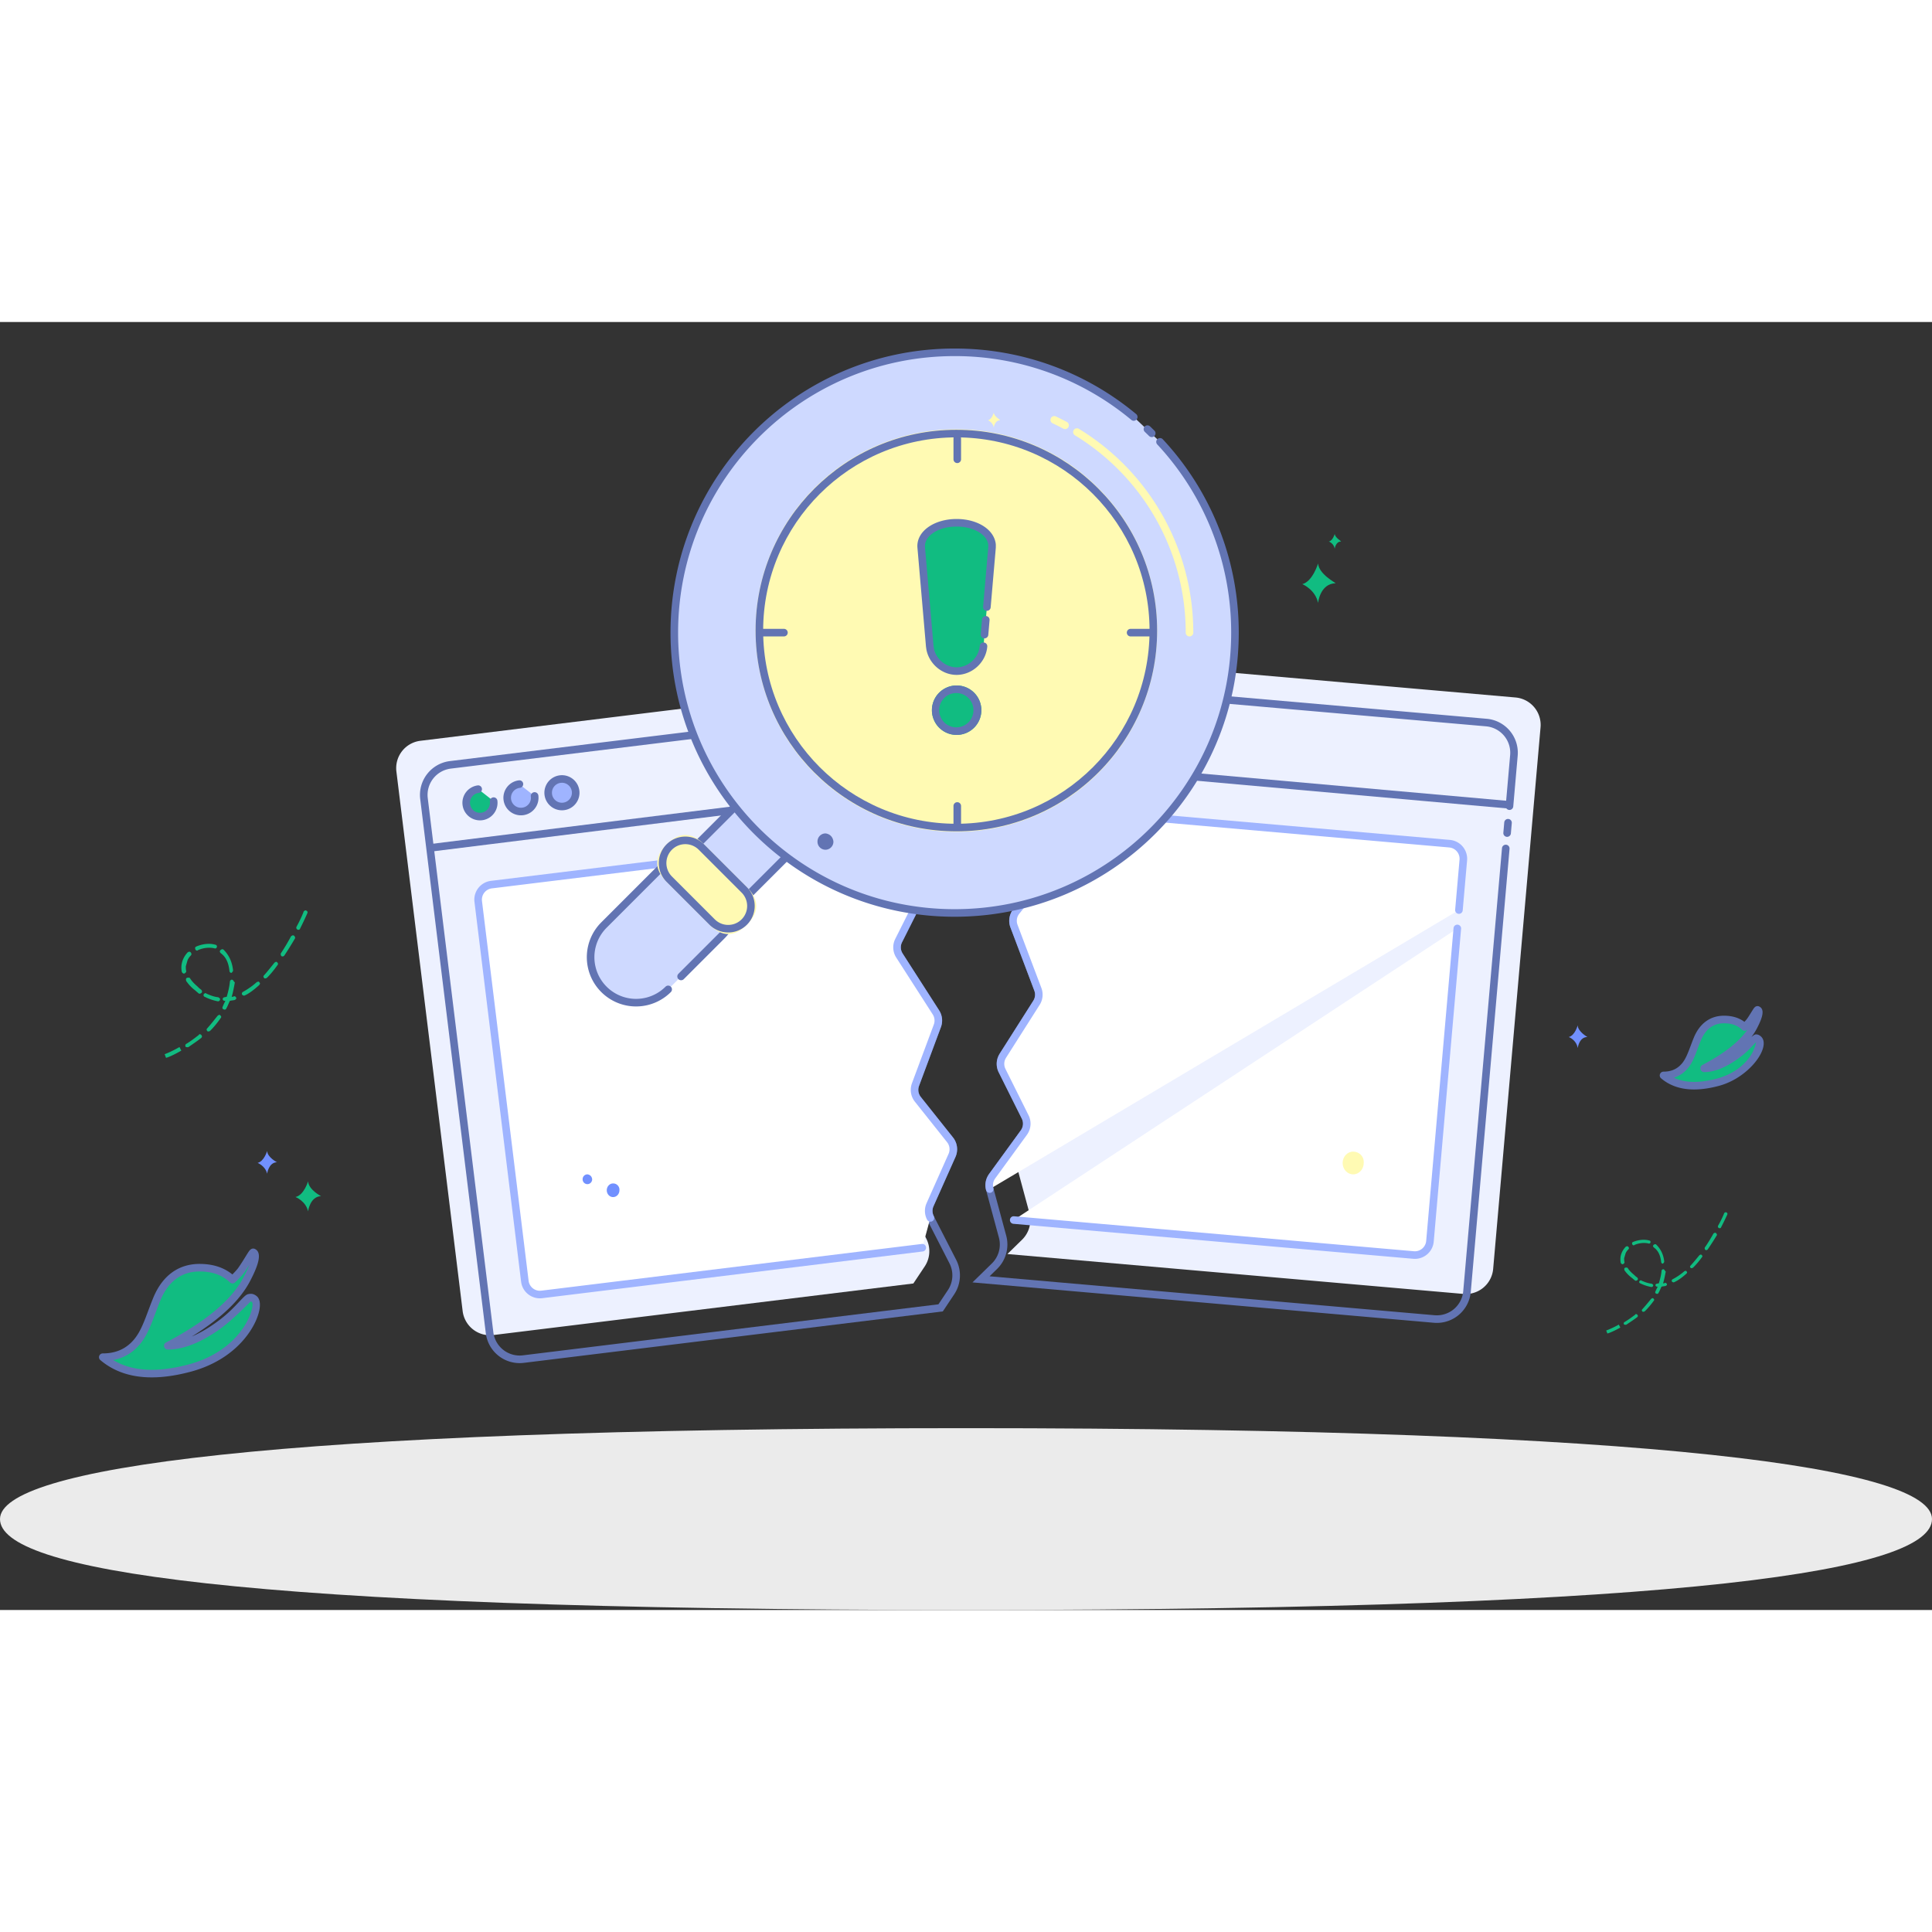 <svg t="1705136700608" class="icon" viewBox="0 0 1536 1024" version="1.1" xmlns="http://www.w3.org/2000/svg" p-id="5537" width="128" height="128"><rect x="0" y="0" width="1536" height="1024" fill="#333333" stroke="none"/><path d="M768 1024c586.017 0 768-32.364 768-72.282s-212.028-72.282-768-72.282S0 911.8 0 951.718s181.983 72.282 768 72.282z" fill="#EBEBEB" p-id="5538"></path><path d="M679.834 290.515l8.27 17.607c0.988 2.108 1.283 4.475 0.831 6.752l-11.047 56.344c-0.53 2.759 0.006 5.62 1.518 7.987l30.328 47.556c2.072 3.253 2.277 7.355 0.542 10.794l-17.769 35.382a10.945 10.945 0 0 0 0.56 10.824l29.636 46.164c1.867 2.897 2.253 6.505 1.054 9.728l-17.806 47.827a10.945 10.945 0 0 0 1.687 10.632l26.407 33.208c2.548 3.192 3.102 7.541 1.434 11.27l-17.962 40.285a10.927 10.927 0 0 0 0.247 9.439l18.667 36.442c3.614 7.054 3.132 15.517-1.265 22.106l-9.017 13.541-333.944 41.002a21.89 21.89 0 0 1-24.383-19.052l-52.676-429.008a21.89 21.89 0 0 1 19.052-24.389l345.636-42.442z" fill="#EDF1FF" p-id="5539"></path><path d="M446.759 374.261m-10.863 1.334a10.945 10.945 0 1 0 21.726-2.668 10.945 10.945 0 1 0-21.726 2.668Z" fill="#9FB4FF" p-id="5540"></path><path d="M412.841 367.399a10.939 10.939 0 1 0 12.197 9.529" fill="#9FB4FF" p-id="5541"></path><path d="M380.264 371.399a10.939 10.939 0 1 0 12.191 9.53" fill="#11BC81" p-id="5542"></path><path d="M445.061 360.406a13.95 13.95 0 1 0 3.397 27.702 13.95 13.95 0 1 0-3.397-27.702z m0.729 5.981a7.933 7.933 0 1 1 1.928 15.752 7.933 7.933 0 0 1-1.928-15.752z m-33.31-1.976a3.012 3.012 0 1 1 0.729 5.975 7.933 7.933 0 1 0 8.843 6.909 3.012 3.012 0 1 1 5.975-0.735 13.95 13.95 0 1 1-27.696 3.403 13.95 13.95 0 0 1 12.143-15.553z m-32.587 4a3.012 3.012 0 0 1 0.741 5.975 7.933 7.933 0 1 0 8.83 6.909 3.012 3.012 0 1 1 5.981-0.735 13.944 13.944 0 1 1-27.702 3.403 13.957 13.957 0 0 1 12.155-15.553z" fill="#6274B3" p-id="5543"></path><path d="M712.349 325.903l-9.035-19.257-345.624 42.442a27.106 27.106 0 0 0-23.6 30.202l52.14 424.623a27.106 27.106 0 0 0 30.208 23.6l333.137-40.9 9.065-13.613a27.106 27.106 0 0 0 1.566-27.383l-17.836-34.816a9.071 9.071 0 0 1-0.211-7.8l17.474-39.183a15.059 15.059 0 0 0-1.964-15.511l-25.6-32.19a9.035 9.035 0 0 1-1.403-8.782l17.396-46.725a15.041 15.041 0 0 0-1.44-13.384l-28.997-45.176a9.029 9.029 0 0 1-0.47-8.933l17.221-34.256a15.059 15.059 0 0 0-0.765-14.86l-29.75-46.652a9.023 9.023 0 0 1-1.247-6.596l10.891-55.549a15.083 15.083 0 0 0-1.144-9.3z m-353.912 29.154l341.281-41.9 7.186 15.3c0.819 1.747 1.06 3.698 0.687 5.59l-10.878 55.549c-0.753 3.795-0.006 7.728 2.072 10.987l29.756 46.658c1.711 2.686 1.879 6.072 0.452 8.915l-17.215 34.256a15.059 15.059 0 0 0 0.783 14.89l28.997 45.176c1.53 2.391 1.855 5.373 0.867 8.035l-17.402 46.725a15.059 15.059 0 0 0 2.325 14.625l25.606 32.19a9.035 9.035 0 0 1 1.181 9.306l-17.48 39.189a15.077 15.077 0 0 0 0.355 13.011l17.83 34.81 0.572 1.205a21.082 21.082 0 0 1-1.789 20.082l-7.535 11.306-330.373 40.568a21.082 21.082 0 0 1-23.492-18.354l-52.14-424.623a21.082 21.082 0 0 1 18.354-23.492z" fill="#6274B3" p-id="5544"></path><path d="M733.25 735.955l-302.55 37.165a12.047 12.047 0 0 1-13.426-10.493L380.205 460.716a12.047 12.047 0 0 1 10.487-13.426l316.645-38.876 23.733 37.213a12.047 12.047 0 0 1 0.602 11.878l-17.209 34.256a12.047 12.047 0 0 0 0.62 11.921l28.997 45.176c2.048 3.186 2.476 7.156 1.15 10.704l-17.39 46.725a12.035 12.035 0 0 0 1.867 11.704l25.6 32.196c2.795 3.512 3.403 8.3 1.572 12.408l-17.474 39.183a12.047 12.047 0 0 0 0.277 10.403" fill="#FFFFFF" p-id="5545"></path><path d="M706.97 405.426a3 3 0 0 1 2.608 0.976l0.301 0.392 23.733 37.213a15.059 15.059 0 0 1 1.223 13.836l-0.464 1.024-17.221 34.256a9.011 9.011 0 0 0 0 8.108l0.47 0.831 29.003 45.17a15.059 15.059 0 0 1 1.807 12.264l-0.373 1.12-17.396 46.725c-0.994 2.674-0.663 5.638 0.849 8.011l0.548 0.771 25.606 32.196c3.265 4.096 4.138 9.577 2.385 14.469l-0.422 1.036-17.474 39.189c-1.114 2.5-1.042 5.361 0.211 7.8a3.012 3.012 0 1 1-5.361 2.741 15.059 15.059 0 0 1-0.771-11.945l0.422-1.054 17.474-39.189a9.035 9.035 0 0 0-0.645-8.559l-0.536-0.741-25.6-32.196a15.053 15.053 0 0 1-2.68-13.553l0.349-1.084 17.402-46.712c0.879-2.373 0.723-4.987-0.404-7.216l-0.464-0.819-29.003-45.176a15.083 15.083 0 0 1-1.253-13.86l0.476-1.03 17.215-34.256a9.035 9.035 0 0 0 0.012-8.084l-0.47-0.831-22.709-35.611-314.76 38.647a9.041 9.041 0 0 0-7.933 9.204l0.066 0.867 37.069 301.899a9.047 9.047 0 0 0 9.198 7.939l0.873-0.072 302.556-37.147a3.012 3.012 0 0 1 1.265 5.861l-0.536 0.12-302.544 37.141a15.059 15.059 0 0 1-16.631-12.125l-0.151-0.982-37.069-301.899a15.059 15.059 0 0 1 12.131-16.637l0.976-0.151 316.645-38.882z" fill="#9FB4FF" p-id="5546"></path><path d="M702.572 370.134l0.747 5.975-361.05 44.984-0.747-5.981z" fill="#6274B3" p-id="5547"></path><path d="M1204.887 298.52a21.89 21.89 0 0 1 19.896 23.709l-37.671 430.58a21.89 21.89 0 0 1-23.703 19.896l-362.49-31.714 11.637-11.372a21.859 21.859 0 0 0 6.12-20.143l-0.289-1.217-10.68-39.52a10.939 10.939 0 0 1 1.169-8.469l0.542-0.819 25.961-35.665a10.957 10.957 0 0 0 1.325-10.469l-0.386-0.855-18.932-37.978a10.945 10.945 0 0 1 0.084-9.921l0.47-0.825 27.359-43.068c1.662-2.626 2.132-5.807 1.319-8.764l-0.313-0.982-19.396-51.32a10.939 10.939 0 0 1 1.132-9.927l0.56-0.777 24.757-30.907a10.945 10.945 0 0 0 2-9.758l-0.301-0.91-19.775-52.826a10.981 10.981 0 0 1-0.181-7.15l0.367-0.982 22.522-52.814c0.777-1.831 1.042-3.837 0.765-5.795l-0.181-0.988-4.433-18.938 350.75 30.69z" fill="#EDF1FF" p-id="5548"></path><path d="M1181.967 315.452a27.106 27.106 0 0 1 24.721 28.094l-0.078 1.277-3.53 40.364a3.012 3.012 0 0 1-5.999 0.018v-0.542l3.53-40.364a21.088 21.088 0 0 0-18.016-22.709l-1.144-0.133-344.413-30.13 3.433 14.667 0.223 1.217a15.119 15.119 0 0 1-0.645 6.897l-0.422 1.09-22.149 51.941-0.349 0.946c-0.506 1.608-0.56 3.313-0.151 4.939l0.301 0.958 19.444 51.947 0.361 1.132c1.193 4.295 0.422 8.891-2.09 12.547l-0.663 0.891-23.883 29.816-0.548 0.741c-1.434 2.156-1.867 4.801-1.223 7.288l0.295 0.916 19.016 50.345 0.392 1.217a15.059 15.059 0 0 1-1.235 11.053l-0.578 0.994-26.666 41.978-0.458 0.795a8.999 8.999 0 0 0-0.446 7.313l0.379 0.879 18.408 36.924 0.47 1.066c1.747 4.415 1.307 9.391-1.169 13.414l-0.657 0.988-25.166 34.581-0.53 0.795a9.041 9.041 0 0 0-1.157 6.096l0.193 0.898 10.222 37.84 0.343 1.422a27.106 27.106 0 0 1-6.566 23.901l-1.018 1.048-6.018 5.879 353.75 30.955a21.082 21.082 0 0 0 22.709-18.01l0.133-1.157 30.81-352.16a3.012 3.012 0 0 1 5.999-0.018v0.542l-30.81 352.166a27.106 27.106 0 0 1-28.094 24.721l-1.271-0.084-366.809-32.087 15.39-15.047a21.058 21.058 0 0 0 6.144-18.022l-0.229-1.307-0.295-1.247-10.204-37.768a15.089 15.089 0 0 1 1.084-10.662l0.602-1.102 0.675-1.024 25.239-34.696c1.626-2.229 2.126-5.054 1.452-7.584l-0.301-0.934-0.361-0.831-18.36-36.81a15.059 15.059 0 0 1-0.307-12.752l0.482-1.024 0.59-1.018 26.732-42.086c1.193-1.885 1.65-4.126 1.319-6.21l-0.193-0.885-0.301-0.946-18.974-50.212c-1.584-4.192-1.205-8.849 1.03-12.8l0.602-0.976 0.699-0.958 23.962-29.925c1.614-2.018 2.277-4.608 1.885-7.029l-0.193-0.904-0.289-0.873-19.396-51.82a15.179 15.179 0 0 1-0.548-8.716l0.349-1.265 0.452-1.205 22.197-52.073c0.518-1.217 0.765-2.518 0.735-3.747l-0.072-0.916-0.169-0.946-5.301-22.636 352.69 30.859z m17.221 79.643a3.012 3.012 0 0 1 2.735 2.723v0.542l-0.723 8.24a3.012 3.012 0 0 1-5.993 0.018v-0.542l0.723-8.24a3.012 3.012 0 0 1 3.253-2.741z" fill="#6274B3" p-id="5549"></path><path d="M1158.62 482.141l-21.757 248.681a12.047 12.047 0 0 1-13.053 10.957l-317.874-27.811m-19.077-24.588a12.065 12.065 0 0 1 1.289-9.318l0.602-0.916 25.239-34.696a12.047 12.047 0 0 0 1.464-11.517l-0.422-0.946-18.348-36.81a12.035 12.035 0 0 1 0.09-10.927l0.518-0.91 26.732-42.086c1.825-2.879 2.343-6.385 1.446-9.638l-0.343-1.078-18.974-50.212a12.071 12.071 0 0 1 1.235-10.933l0.626-0.849 23.962-29.931c2.434-3.036 3.235-7.048 2.211-10.746l-0.337-1.006-15.468-41.333 334.041 29.226a12.047 12.047 0 0 1 10.951 13.053l-3.476 39.713" fill="#FFFFFF" p-id="5550"></path><path d="M1158.879 479.142a3.012 3.012 0 0 1 2.741 2.717v0.542l-21.757 248.687a15.059 15.059 0 0 1-15.33 13.746l-0.988-0.06-317.874-27.805a3.012 3.012 0 0 1-0.018-5.999h0.542l317.88 27.805a9.035 9.035 0 0 0 9.668-7.349l0.12-0.861L1155.614 481.882a3.012 3.012 0 0 1 3.259-2.741z m-6.198-67.385a15.059 15.059 0 0 1 13.746 15.318l-0.054 0.994-3.476 39.719a3.012 3.012 0 0 1-5.999 0.018v-0.542l3.476-39.725a9.035 9.035 0 0 0-7.349-9.662l-0.867-0.12-329.288-28.817 13.854 36.99 0.361 1.132c1.193 4.295 0.422 8.891-2.09 12.547l-0.663 0.891-23.883 29.816-0.548 0.741c-1.434 2.156-1.867 4.801-1.223 7.288l0.295 0.916 19.016 50.345 0.392 1.217a15.059 15.059 0 0 1-1.235 11.053l-0.578 0.994-26.666 41.978-0.458 0.795a8.999 8.999 0 0 0-0.446 7.313l0.379 0.879 18.408 36.924 0.47 1.066c1.747 4.415 1.307 9.391-1.169 13.414l-0.657 0.988-25.166 34.581-0.53 0.795a9.035 9.035 0 0 0-0.964 6.987 3.012 3.012 0 0 1-5.813 1.578 15.089 15.089 0 0 1 1.084-10.674l0.602-1.096 0.675-1.024 25.239-34.696c1.626-2.229 2.126-5.054 1.452-7.584l-0.301-0.934-0.361-0.831-18.36-36.81a15.059 15.059 0 0 1-0.307-12.752l0.482-1.024 0.59-1.018 26.732-42.086c1.193-1.885 1.65-4.126 1.319-6.21l-0.193-0.885-0.301-0.946-18.974-50.212c-1.584-4.192-1.205-8.849 1.03-12.8l0.602-0.976 0.699-0.958 23.962-29.925c1.614-2.018 2.277-4.608 1.885-7.029l-0.193-0.904-0.289-0.873-15.468-41.339a3.012 3.012 0 0 1 2.59-4.06l0.488 0.006 334.041 29.226z" fill="#9FB4FF" p-id="5551"></path><path d="M827.133 347.576l373.302 33.31-0.536 5.993L826.609 353.581z" fill="#6274B3" p-id="5552"></path><path d="M637.199 372.856a28.539 28.539 0 0 1 0 40.358l-40.574 40.574a28.413 28.413 0 0 1-12.222 7.228 36.009 36.009 0 0 1-10.553 26.949l-23.715 23.715-8.65 8.65-10.228 10.228a36.141 36.141 0 1 1-51.116-51.11l42.592-42.586a36.009 36.009 0 0 1 26.142-10.583 28.353 28.353 0 0 1 7.397-12.842l40.574-40.574a28.539 28.539 0 0 1 40.358 0z" fill="#CED9FF" p-id="5553"></path><path d="M594.721 370.73a31.545 31.545 0 0 1 44.61 44.61l-40.574 40.574c-3.313 3.313-7.192 5.74-11.324 7.27a39.014 39.014 0 0 1-10.481 25.901l-0.976 1.012-32.364 32.364a3.012 3.012 0 0 1-4.602-3.843l0.343-0.422 32.364-32.358a32.991 32.991 0 0 0 9.62-21.07 31.461 31.461 0 0 1-27.19-8.855 31.479 31.479 0 0 1-8.963-26.485 32.997 32.997 0 0 0-19.36 8.632l-0.958 0.928-42.592 42.586a33.129 33.129 0 0 0 46.851 46.857 3.012 3.012 0 0 1 4.259 4.259 39.153 39.153 0 0 1-56.344-54.362l0.976-1.006 42.586-42.592a38.99 38.99 0 0 1 26.028-11.433 31.371 31.371 0 0 1 7.517-11.987z m-43.436 58.687l-0.163 1.042a25.51 25.51 0 0 0 30.088 28.226 32.985 32.985 0 0 0-9.493-19.697 32.991 32.991 0 0 0-20.432-9.571z m83.787-54.429a25.528 25.528 0 0 0-36.093 0L558.405 415.563a25.395 25.395 0 0 0-5.409 7.975 38.96 38.96 0 0 1 22.98 11.192 38.972 38.972 0 0 1 11.071 22.106 25.437 25.437 0 0 0 7.451-5.18l40.574-40.574a25.528 25.528 0 0 0 0-36.093z" fill="#6274B3" p-id="5554"></path><path d="M544.853 400.375m-14.907 14.907l0 0q-14.907 14.907 0 29.815l34.074 34.074q14.907 14.907 29.815 0l0 0q14.907-14.907 0-29.815l-34.074-34.074q-14.907-14.907-29.815 0Z" fill="#FFFAB3" p-id="5555"></path><path d="M529.944 415.28a21.082 21.082 0 0 0 0 29.816l34.075 34.075a21.082 21.082 0 1 0 29.816-29.816l-34.075-34.075a21.082 21.082 0 0 0-29.816 0z m4.265 4.259a15.059 15.059 0 0 1 20.57-0.669l0.723 0.669 34.075 34.075a15.059 15.059 0 0 1-20.576 21.974l-0.723-0.675-34.069-34.075a15.059 15.059 0 0 1 0-21.299z" fill="#6274B3" p-id="5556"></path><path d="M901.421 75.559A221.997 221.997 0 0 0 758.965 24.094c-123.091 0-222.871 99.78-222.871 222.871s99.78 222.871 222.871 222.871c123.085 0 222.871-99.78 222.871-222.871 0-58.591-22.606-111.899-59.573-151.678m-6.566-6.77c-1.132-1.12-2.289-2.235-3.445-3.337" fill="#CED9FF" p-id="5557"></path><path d="M758.965 21.082c53.489 0 104.111 18.655 144.384 52.164a3.012 3.012 0 0 1-3.855 4.626A218.907 218.907 0 0 0 758.965 27.106c-121.422 0-219.859 98.437-219.859 219.859S637.542 466.824 758.965 466.824s219.859-98.437 219.859-219.859a219.003 219.003 0 0 0-58.772-149.624 3.012 3.012 0 0 1 4.415-4.102A225.075 225.075 0 0 1 984.847 246.965c0 124.747-101.135 225.882-225.882 225.882s-225.882-101.135-225.882-225.882S634.217 21.082 758.965 21.082z m155.359 61.91c1.175 1.114 2.343 2.247 3.494 3.385a3.012 3.012 0 0 1-4.235 4.283 218.654 218.654 0 0 0-3.403-3.295 3.012 3.012 0 0 1 4.144-4.373z" fill="#6274B3" p-id="5558"></path><path d="M857.793 84.962c56.019 34.25 90.913 95.118 90.913 162.003a3.012 3.012 0 0 1-6.024 0c0-64.765-33.78-123.699-88.034-156.865a3.012 3.012 0 1 1 3.144-5.138z m-18.281-9.842c2.909 1.367 5.783 2.807 8.626 4.325a3.012 3.012 0 1 1-2.837 5.313 186.115 186.115 0 0 0-8.349-4.186 3.012 3.012 0 1 1 2.56-5.451z" fill="#FFFAB3" p-id="5559"></path><path d="M760.332 245.32m-159.624 0a159.624 159.624 0 1 0 319.247 0 159.624 159.624 0 1 0-319.247 0Z" fill="#FFFAB3" p-id="5560"></path><path d="M760.332 85.697c88.16 0 159.624 71.469 159.624 159.624 0 88.16-71.463 159.624-159.624 159.624-88.154 0-159.624-71.463-159.624-159.624 0-88.154 71.469-159.624 159.624-159.624z m0 6.024c-84.829 0-153.6 68.771-153.6 153.6 0 84.835 68.771 153.6 153.6 153.6s153.6-68.765 153.6-153.6c0-84.829-68.771-153.6-153.6-153.6z" fill="#6274B3" p-id="5561"></path><path d="M760.555 288.973a19.649 19.649 0 1 1 0.006 39.304 19.649 19.649 0 0 1-0.012-39.304z m21.347-31.069c-0.94 10.854-10.499 19.655-21.353 19.655-10.077 0-18.998-7.59-21.016-17.366l-0.337-2.289-6.795-78.625C731.461 168.424 744.069 159.624 760.555 159.624c15.306 0 27.311 7.59 28.154 17.366v2.289l-4.102 47.423m-0.873 10.065c-0.373 4.343-0.711 8.282-1.024 11.818" fill="#11BC81" p-id="5562"></path><path d="M760.555 288.973a19.649 19.649 0 1 1 0.006 39.304 19.649 19.649 0 0 1-0.012-39.304z m0 6.024a13.637 13.637 0 1 0 0.006 27.269 13.637 13.637 0 0 0-0.012-27.269z m0-138.385c16.083 0 29.31 7.921 31.033 19.305l0.126 1.084-0.018 2.536-4.096 47.423a3.012 3.012 0 0 1-5.999-0.518l4.084-47.17 0.018-2.024c-0.693-7.999-11.336-14.613-25.154-14.613-14.456 0-25.19 7.168-25.178 15.541l0.03 0.843 6.776 78.438 0.307 2.132c1.747 8.475 9.517 14.956 18.071 14.956 9.282 0 17.547-7.602 18.348-16.902a3.012 3.012 0 1 1 5.999 0.512c-1.072 12.414-11.927 22.408-24.353 22.408-11.023 0-20.914-7.909-23.709-18.715l-0.283-1.211-0.361-2.476-6.795-78.625c-1.12-12.981 13.119-22.926 31.148-22.926z m23.432 77.155a3.012 3.012 0 0 1 2.747 3.259l-1.024 11.818a3.012 3.012 0 0 1-5.999-0.524l1.024-11.812a3 3 0 0 1 3.253-2.741zM623.249 243.953a3.012 3.012 0 0 1 0.542 5.975l-0.542 0.048h-16.517a3.012 3.012 0 0 1-0.542-5.975l0.542-0.048h16.517z m292.141 0a3.012 3.012 0 0 1 0.542 5.975l-0.542 0.048h-16.517a3.012 3.012 0 0 1-0.542-5.975l0.542-0.048h16.517zM764.073 109.146a3.012 3.012 0 0 1-5.975 0.542l-0.048-0.542V92.642a3.012 3.012 0 0 1 5.975-0.542l0.048 0.542v16.517z m0 292.141a3.012 3.012 0 0 1-5.975 0.542l-0.048-0.542V384.783a3.012 3.012 0 0 1 5.975-0.542l0.048 0.542v16.517z" fill="#6274B3" p-id="5563"></path><path d="M194.572 535.419c3.933-1.783 7.867-5 11.445-8.198a2.699 2.699 0 0 0 0.717-1.428c-0.361-0.723-0.723-1.072-1.072-1.428-0.361 0-1.072 0.361-1.434 0.361a57.392 57.392 0 0 1-11.083 7.843c-0.723 0.355-1.072 1.422-0.723 2.138 0.723 0.711 1.434 1.066 2.15 0.711z m-47.923-17.468c0.723-0.361 1.434-1.072 1.434-1.783-0.361-1.428-0.361-2.5-0.361-3.927l1.434-4.987c0.717-1.428 1.428-2.5 2.506-3.566 0.711-0.723 0.711-1.428 0-2.5-0.723-0.711-1.434-0.711-2.506 0-3.933 4.277-5.722 9.632-4.65 15.336 0.361 1.066 1.434 1.783 2.144 1.428z m65.807 3.205c2.861-2.849 5.722-6.415 8.222-9.981 0.361-0.361 0.361-0.723 0.361-1.072-0.361-0.711-0.361-0.711-0.723-1.066-0.361-0.361-0.711-0.361-1.066-0.361-0.361 0.361-0.723 0.361-1.072 0.717-2.861 3.566-5.361 6.776-8.228 9.981-0.723 0.717-0.723 1.428 0.361 2.5 0.711 0 1.428 0 2.144-0.723z m-45.176 42.165c2.861-2.849 5.722-6.415 8.222-9.981 0.361-0.361 0.361-0.723 0.361-1.072-0.361-0.711-0.361-0.711-0.723-1.066-0.361-0.361-0.711-0.361-1.066-0.361-0.361 0.361-0.723 0.361-1.072 0.717-2.861 3.566-5.361 6.776-8.228 9.981-0.723 0.717-0.723 1.428 0.361 2.5 0.711 0 1.428 0 2.144-0.723z m-10.613-63.554c0.361 0 0.361 0 0.717-0.361 3.933-1.783 8.939-2.494 13.228-1.422 0.717 0.355 1.789-0.361 1.789-1.072 0.361-0.711-0.361-1.783-1.072-1.783-4.65-1.428-10.373-0.711-15.378 1.428-0.723 0.361-1.072 1.066-0.723 1.783 0 0.711 0.723 1.428 1.44 1.428z m25.751 16.041c0 0.717 0.355 1.072 0.711 1.428 0.717 0.361 1.072 0.361 1.434-0.361 0.361-0.361 0.717-0.705 0.717-1.422-0.723-7.132-3.578-12.481-7.511-16.402-0.723-0.711-1.789-0.361-2.506 0.361-0.723 0.711-0.723 1.422 0.361 2.494 3.933 2.849 6.078 7.487 6.795 13.902z m-20.39 18.54c-0.361 0.717-0.361 1.783 0.723 2.144a39.864 39.864 0 0 0 10.36 3.566h0.361c0.717 0 1.434-0.723 1.434-1.428 0.361-0.723-0.723-1.428-1.434-1.783-3.217-0.361-6.084-1.428-9.294-2.855-0.723-0.711-1.434-0.361-2.15 0.361z m23.606-10.692c-0.361-0.361-0.723-0.723-1.072-0.723-0.723-0.349-1.789 0.723-1.789 1.434-0.361 4.277-1.434 8.204-2.506 12.125-0.711 0-1.428 0.355-1.789 0.355a1.536 1.536 0 0 0-1.428 1.428c0 0.711 0.717 1.422 1.428 1.422h0.723c-0.723 1.428-1.434 2.855-2.15 4.638-0.361 0.711-0.361 1.783 0.717 2.138 0.711 0.361 1.789 0.361 2.144-0.711 1.072-1.783 1.789-3.921 2.861-6.066 1.428-0.361 2.861-0.361 3.933-0.711 0.717-0.361 1.428-1.072 1.072-1.783-0.361-0.711-1.072-1.428-1.789-1.072-0.711 0.361-1.428 0.361-1.789 0.361 1.078-3.566 1.789-7.487 2.506-11.415-0.723-0.711-1.072-1.066-1.072-1.422z m-37.189-2.144c-0.723 0.361-0.723 1.428-0.361 2.5 1.789 2.494 3.933 4.994 6.795 7.132l2.861 2.494c0.717 0.711 1.789 0.361 2.5-0.361 0.723-0.705 0.361-1.777-0.361-2.488a17.992 17.992 0 0 1-2.855-2.5c-2.5-2.138-4.65-4.277-6.084-6.776a3.066 3.066 0 0 0-2.5 0z m87.974-38.508c0.711 0.361 1.789 0.361 2.144-0.711 3.578-7.132 5.722-12.119 5.722-12.119 0.361-0.723 0.361-1.783-0.723-2.144-0.361-0.361-0.711-0.361-1.422 0-0.361 0.361-0.723 0.361-0.723 0.717 0 0-1.783 4.987-5.722 12.119-0.349 0.717 0 1.783 0.723 2.144z m-11.806 21.396c0.723 0 1.078-0.361 1.434-0.711a262.626 262.626 0 0 0 8.222-13.192c0.361-0.361 0.361-0.723 0.361-1.428-0.361-0.361-0.361-0.723-0.723-1.072-0.361-0.361-0.711-0.361-1.422-0.361-0.361 0.361-0.723 0.361-1.084 0.717-2.494 4.638-5 8.915-7.861 13.192-0.361 0.361-0.361 1.072-0.361 1.428 0.361 1.428 1.084 1.428 1.434 1.428zM149.865 576.428c3.572-2.5 6.795-4.638 10.011-7.138 0.361-0.361 0.717-0.711 0.717-1.422-0.361-0.723-0.361-1.072-1.072-1.428-0.723-0.361-1.072-0.361-1.434 0.361-3.217 2.488-6.433 4.987-10.011 7.126-0.723 0.361-1.072 1.428-0.361 2.494 0.361 0 1.434 0.361 2.15 0z m-5.722 2.849l-1.434-2.855c-6.795 3.915-11.806 5.704-11.806 5.704l1.078 2.855c0.717 0 5.361-1.783 12.162-5.704zM1331.001 763.392c3.337-1.464 6.68-4.102 9.71-6.746 0.301-0.289 0.608-0.873 0.608-1.169a4.03 4.03 0 0 0-0.91-1.175c-0.301 0-0.91 0.295-1.211 0.295a48.291 48.291 0 0 1-9.409 6.445c-0.608 0.301-0.91 1.175-0.608 1.765 0.602 0.584 1.217 0.879 1.819 0.584z m-40.659-14.366c0.602-0.289 1.211-0.879 1.211-1.464-0.301-1.175-0.301-2.048-0.301-3.229l1.211-4.096c0.608-1.181 1.217-2.06 2.126-2.939 0.602-0.584 0.602-1.169 0-2.048-0.602-0.59-1.217-0.59-2.126 0-3.337 3.518-4.855 7.915-3.945 12.607 0.301 0.879 1.217 1.464 1.825 1.169z m55.832 2.638c2.427-2.349 4.855-5.277 6.981-8.21 0.301-0.289 0.301-0.584 0.301-0.879-0.301-0.584-0.301-0.584-0.602-0.879-0.301-0.289-0.608-0.289-0.916-0.289-0.301 0.289-0.602 0.289-0.904 0.584-2.434 2.933-4.554 5.572-6.987 8.21-0.602 0.584-0.602 1.175 0.301 2.048 0.614 0 1.217 0 1.825-0.584z m-38.334 34.671c2.427-2.349 4.855-5.277 6.981-8.21 0.301-0.295 0.301-0.584 0.301-0.879-0.301-0.584-0.301-0.584-0.602-0.879-0.301-0.295-0.608-0.295-0.91-0.295-0.301 0.295-0.608 0.295-0.916 0.59-2.427 2.927-4.548 5.566-6.975 8.204-0.608 0.59-0.608 1.175 0.301 2.048 0.602 0 1.217 0 1.819-0.578z m-9.005-52.26c0.301 0 0.301 0 0.608-0.295 3.337-1.464 7.59-2.048 11.228-1.169 0.602 0.289 1.518-0.295 1.518-0.879 0.301-0.59-0.301-1.47-0.91-1.47-3.945-1.169-8.8-0.584-13.053 1.175-0.602 0.295-0.904 0.879-0.602 1.464 0 0.59 0.602 1.175 1.211 1.175z m21.847 13.192c0 0.59 0.301 0.879 0.608 1.175 0.608 0.295 0.91 0.295 1.217-0.295 0.301-0.289 0.602-0.584 0.602-1.169-0.602-5.867-3.03-10.264-6.367-13.493-0.608-0.584-1.518-0.289-2.126 0.301-0.602 0.584-0.602 1.169 0.301 2.048 3.337 2.349 5.162 6.156 5.765 11.433z m-17.294 15.246c-0.301 0.584-0.301 1.464 0.602 1.759 3.036 1.464 5.771 2.349 8.806 2.933h0.301c0.602 0 1.217-0.59 1.217-1.175 0.301-0.584-0.608-1.175-1.217-1.464-2.729-0.295-5.156-1.175-7.891-2.349-0.602-0.584-1.211-0.289-1.819 0.295z m20.028-8.794c-0.301-0.295-0.602-0.584-0.91-0.584-0.608-0.301-1.518 0.584-1.518 1.169-0.301 3.518-1.217 6.746-2.126 9.969-0.602 0-1.211 0.295-1.518 0.295-0.602 0-1.211 0.584-1.211 1.169 0 0.59 0.602 1.175 1.211 1.175h0.608c-0.602 1.175-1.211 2.349-1.819 3.813-0.301 0.584-0.301 1.464 0.602 1.759 0.608 0.289 1.518 0.289 1.825-0.59 0.904-1.464 1.518-3.223 2.427-4.981 1.211-0.295 2.427-0.295 3.337-0.584 0.602-0.295 1.217-0.879 0.91-1.47-0.301-0.584-0.91-1.169-1.518-0.879-0.602 0.295-1.211 0.295-1.518 0.295 0.91-2.933 1.518-6.156 2.126-9.379-0.602-0.59-0.91-0.879-0.91-1.175z m-31.557-1.759c-0.608 0.295-0.608 1.175-0.301 2.048 1.512 2.054 3.331 4.108 5.758 5.867l2.427 2.048c0.608 0.59 1.518 0.301 2.126-0.289 0.602-0.584 0.301-1.464-0.301-2.048-0.916-0.59-1.518-1.175-2.427-2.054-2.126-1.759-3.945-3.518-5.162-5.572a2.65 2.65 0 0 0-2.12 0z m74.65-31.666c0.602 0.301 1.512 0.301 1.819-0.584 3.036-5.861 4.855-9.963 4.855-9.963 0.301-0.59 0.301-1.47-0.602-1.759-0.307-0.301-0.614-0.301-1.217 0-0.301 0.289-0.608 0.289-0.608 0.584 0 0-1.518 4.102-4.855 9.969-0.301 0.584 0 1.464 0.602 1.759z m-10.011 17.589c0.602 0 0.904-0.289 1.205-0.584a214.799 214.799 0 0 0 6.987-10.842c0.301-0.295 0.301-0.59 0.301-1.175-0.301-0.295-0.301-0.584-0.608-0.879-0.301-0.295-0.602-0.295-1.217-0.295-0.301 0.295-0.602 0.295-0.904 0.59a130.958 130.958 0 0 1-6.686 10.842c-0.301 0.301-0.301 0.879-0.301 1.175 0.301 1.175 0.916 1.175 1.217 1.175z m-63.428 59.223c3.036-2.048 5.765-3.813 8.493-5.861 0.307-0.301 0.608-0.59 0.608-1.175-0.301-0.584-0.301-0.879-0.904-1.175-0.614-0.289-0.916-0.289-1.217 0.295-2.735 2.048-5.463 4.102-8.493 5.861-0.614 0.295-0.916 1.175-0.307 2.048 0.301 0 1.211 0.301 1.819 0z m-4.855 2.343l-1.217-2.349c-5.765 3.229-10.011 4.698-10.011 4.698l0.91 2.343c0.602 0 4.554-1.464 10.318-4.692z" fill="#11BC81" p-id="5564"></path><path d="M1075.82 659.576c-4.741 0-8.385 4.144-8.385 9.035 0 4.897 3.644 9.035 8.385 9.035 4.747 0 8.391-4.138 8.391-9.035 0.361-5.271-3.644-9.035-8.391-9.035z" fill="#FFFAB3" p-id="5565"></path><path d="M656.258 419.575a6.385 6.385 0 0 1-6.325-6.493 6.385 6.385 0 0 1 6.325-6.493c3.518 0.361 5.981 2.891 6.331 6.493a6.385 6.385 0 0 1-6.325 6.493z" fill="#6274B3" p-id="5566"></path><path d="M487.436 684.875c-2.849 0-5.036 2.488-5.036 5.421 0 2.939 2.187 5.421 5.036 5.421 2.843 0 5.03-2.482 5.03-5.421a4.969 4.969 0 0 0-5.03-5.421z m-20.438 0.566a3.831 3.831 0 0 1-3.795-3.897c0-2.168 1.687-3.897 3.795-3.897 2.108 0.217 3.59 1.735 3.795 3.897 0 2.168-1.687 3.897-3.795 3.897z" fill="#7190FF" p-id="5567"></path><path d="M1047.907 192.006s-4.289 14.264-12.517 16.402c0 0 10.373 4.277 12.517 14.974 0 0 1.434-15.33 13.95-15.691 0-0.361-13.234-7.132-13.95-15.685z m13.234-23.534s-1.434 5.349-4.65 6.06c0 0 3.933 1.428 4.65 5.704 0 0 0.717-5.704 5.006-5.704 0.361-0.361-4.65-2.849-5.006-6.06z" fill="#11BC81" p-id="5568"></path><path d="M776.849 95.63s-4.289 14.264-12.517 16.402c0 0 10.373 4.277 12.517 14.974 0 0 1.434-15.33 13.95-15.691 0-0.361-13.234-7.132-13.95-15.685z m13.234-23.534s-1.434 5.349-4.65 6.06c0 0 3.933 1.428 4.65 5.704 0 0 0.717-5.704 5.006-5.704 0.361-0.361-4.65-2.849-5.006-6.06z" fill="#FFFAB3" p-id="5569"></path><path d="M244.929 683.171s-3.217 11.053-10.011 12.481c0 0 8.228 3.211 10.011 11.409 0 0 1.434-11.764 10.373-12.119 0.361 0.355-10.011-5-10.373-11.77z" fill="#11BC81" p-id="5570"></path><path d="M212.378 659.077s-2.44 8.361-7.578 9.445c0 0 6.222 2.427 7.578 8.626 0 0 1.084-8.897 7.843-9.168 0.271 0.271-7.578-3.777-7.843-8.903z m1041.956-99.93s-2.193 8.21-7.138 9.306c0 0 6.042 2.193 7.138 8.764 0 0 1.102-8.764 7.692-8.764 0 0-7.692-4.379-7.692-9.306z" fill="#7190FF" p-id="5571"></path><path d="M184.862 761.35c-6.548-6.331-15.282-9.493-26.19-9.493-16.372 0-27.606 9.493-33.985 24.925-6.385 15.432-9.18 28.118-18.751 37.165-6.385 6.042-14.456 9.059-24.221 9.059 16.251 13.782 39.364 16.643 69.343 8.578 44.96-12.095 57.236-49.833 51.098-54.802-6.138-4.975-8.041 6.674-29.744 21.896-14.469 10.144-27.467 15.24-38.996 15.276 32.154-16.908 53.019-34.443 62.603-52.603 8.035-15.221 7.638-20.504 5.421-21.655-0.879-0.452-3.608 5.451-9.397 13.812-1.277 1.849-3.674 4.457-7.18 7.843z m1202.17-200.885c-4.096-3.951-9.553-5.933-16.372-5.933-10.228 0-17.251 5.933-21.239 15.577-3.988 9.65-5.74 17.577-11.722 23.239-3.988 3.771-9.035 5.662-15.137 5.662 10.156 8.614 24.606 10.397 43.339 5.355 28.1-7.56 35.768-31.142 31.937-34.256-3.837-3.108-5.03 4.174-18.589 13.685-9.047 6.343-17.167 9.529-24.371 9.553 20.088-10.571 33.129-21.528 39.123-32.888 5.024-9.517 4.777-12.806 3.385-13.523-0.542-0.283-2.253 3.403-5.867 8.632-0.801 1.157-2.295 2.789-4.488 4.897z" fill="#11BC81" p-id="5572"></path><path d="M201.102 736.642l-0.247 0.036-0.12 0.012-0.482 0.114-0.44 0.193-0.663 0.458a6.578 6.578 0 0 0-1.138 1.217l-0.524 0.741-1.024 1.59-3.18 5.15c-1.235 1.964-2.434 3.795-3.71 5.638l-0.422 0.584c-0.783 1.018-1.903 2.289-3.373 3.813l-1.03 1.042-0.41-0.337c-6.789-5.373-15.384-8.047-25.666-8.047-17.047 0-29.66 9.602-36.768 26.787l-1.181 2.921-1.229 3.162-3.385 8.975c-4.072 10.65-7.186 16.288-12.246 21.076-5.807 5.481-13.131 8.228-22.149 8.228a3.012 3.012 0 0 0-1.946 5.313c17.107 14.505 41.219 17.486 72.072 9.186 20.805-5.602 36.641-17.01 46.411-31.28 8.096-11.818 10.951-24.594 5.801-28.774-1.638-1.325-3.319-1.97-5.138-1.807l-1.114 0.12-0.651 0.151c-0.626 0.181-1.205 0.482-1.934 1.042l-0.783 0.651-0.916 0.861-1.723 1.747-3.156 3.331c-5.71 6.066-10.692 10.583-17.956 15.673l-2.09 1.44a101.858 101.858 0 0 1-13.691 7.855l-2.452 1.084 1.608-0.994c21.926-13.776 36.81-28.034 44.628-42.839 7.77-14.734 9.324-23.04 4.138-25.726a3.223 3.223 0 0 0-1.723-0.386z m-2.939 13.053l-0.349 0.879c-1.036 2.518-2.488 5.638-4.457 9.367-9.246 17.528-29.678 34.696-61.338 51.345-2.789 1.47-1.741 5.692 1.41 5.68 12.228-0.042 25.781-5.361 40.719-15.824l1.054-0.759 2.15-1.614 2.174-1.729 1.09-0.904 2.168-1.831 2.132-1.867 3.084-2.795 1.946-1.819 4.307-4.138 4.975-4.885a1.157 1.157 0 0 1 0.211-0.181c0.036 0 0.09 0.018 0.181 0.06l0.361 0.229 0.277 0.211c0.885 0.723 0.723 3.729-0.56 7.77l-0.669 1.946a52.019 52.019 0 0 1-5.746 10.975c-8.975 13.101-23.606 23.642-43.008 28.865l-2.548 0.663c-23.63 5.939-42.526 4.716-56.832-3.536l-0.904-0.542 1.078-0.205a35.099 35.099 0 0 0 16.932-8.915c5.542-5.24 8.945-11.131 12.975-21.329l4.759-12.529 1.163-2.952 0.572-1.397c6.222-15.059 16.745-23.07 31.202-23.07 10.162 0 18.143 2.891 24.094 8.65a3.012 3.012 0 0 0 4.186 0c0.807-0.771 1.566-1.512 2.259-2.217l1.928-2.006c1.47-1.578 2.59-2.927 3.385-4.072 0.885-1.283 1.741-2.554 2.59-3.861l1.048-1.662z m1198.321-205.691l-0.163 0.036a2.542 2.542 0 0 0-0.91 0.458l-0.151 0.151a4.981 4.981 0 0 0-0.91 0.964l-0.434 0.602-3.536 5.662-1.337 1.976-0.331 0.44c-0.241 0.319-0.548 0.681-0.916 1.084l-0.94 1.006-0.958-0.681c-4.186-2.789-9.294-4.18-15.24-4.18-11.144 0-19.42 6.301-24.022 17.438l-0.934 2.319-2.699 7.126c-2.494 6.505-4.367 9.909-7.379 12.752-3.409 3.229-7.71 4.837-13.065 4.837a3.012 3.012 0 0 0-1.946 5.313c11.005 9.336 26.455 11.246 46.068 5.963 24.841-6.686 42.225-32.057 33.051-39.496-1.235-1-2.56-1.506-4.024-1.385l-0.361 0.09c-0.524 0.193-1.265 0.675-2.168 1.367l-0.759 0.596 0.663-0.867a46.441 46.441 0 0 0 3.578-5.698c5.168-9.788 6.228-15.48 2.108-17.613a3.024 3.024 0 0 0-2.168-0.301l-0.12 0.042z m-25.823 13.541c6.072 0 10.776 1.705 14.276 5.09l0.47 0.361a3.012 3.012 0 0 0 3.71-0.361l0.187-0.181-0.301 0.458c-6.445 9.397-18.275 18.697-35.527 27.768-2.789 1.47-1.741 5.686 1.41 5.68 7.903-0.03 16.589-3.433 26.094-10.095a70.746 70.746 0 0 0 10.577-8.987l4.445-4.644 0.018 0.151c0 0.44-0.145 1.283-0.47 2.391l-0.47 1.446a33.045 33.045 0 0 1-3.717 7.246c-5.457 7.969-14.378 14.396-26.245 17.589l-1.964 0.506c-12.993 3.205-23.558 2.867-31.822-0.916l-0.512-0.253 0.536-0.157a23.01 23.01 0 0 0 8.415-5.102c3.53-3.343 5.716-7.066 8.222-13.354l3.313-8.692 0.898-2.229c3.723-9.005 9.909-13.716 18.456-13.716z" fill="#6274B3" p-id="5573"></path></svg>
